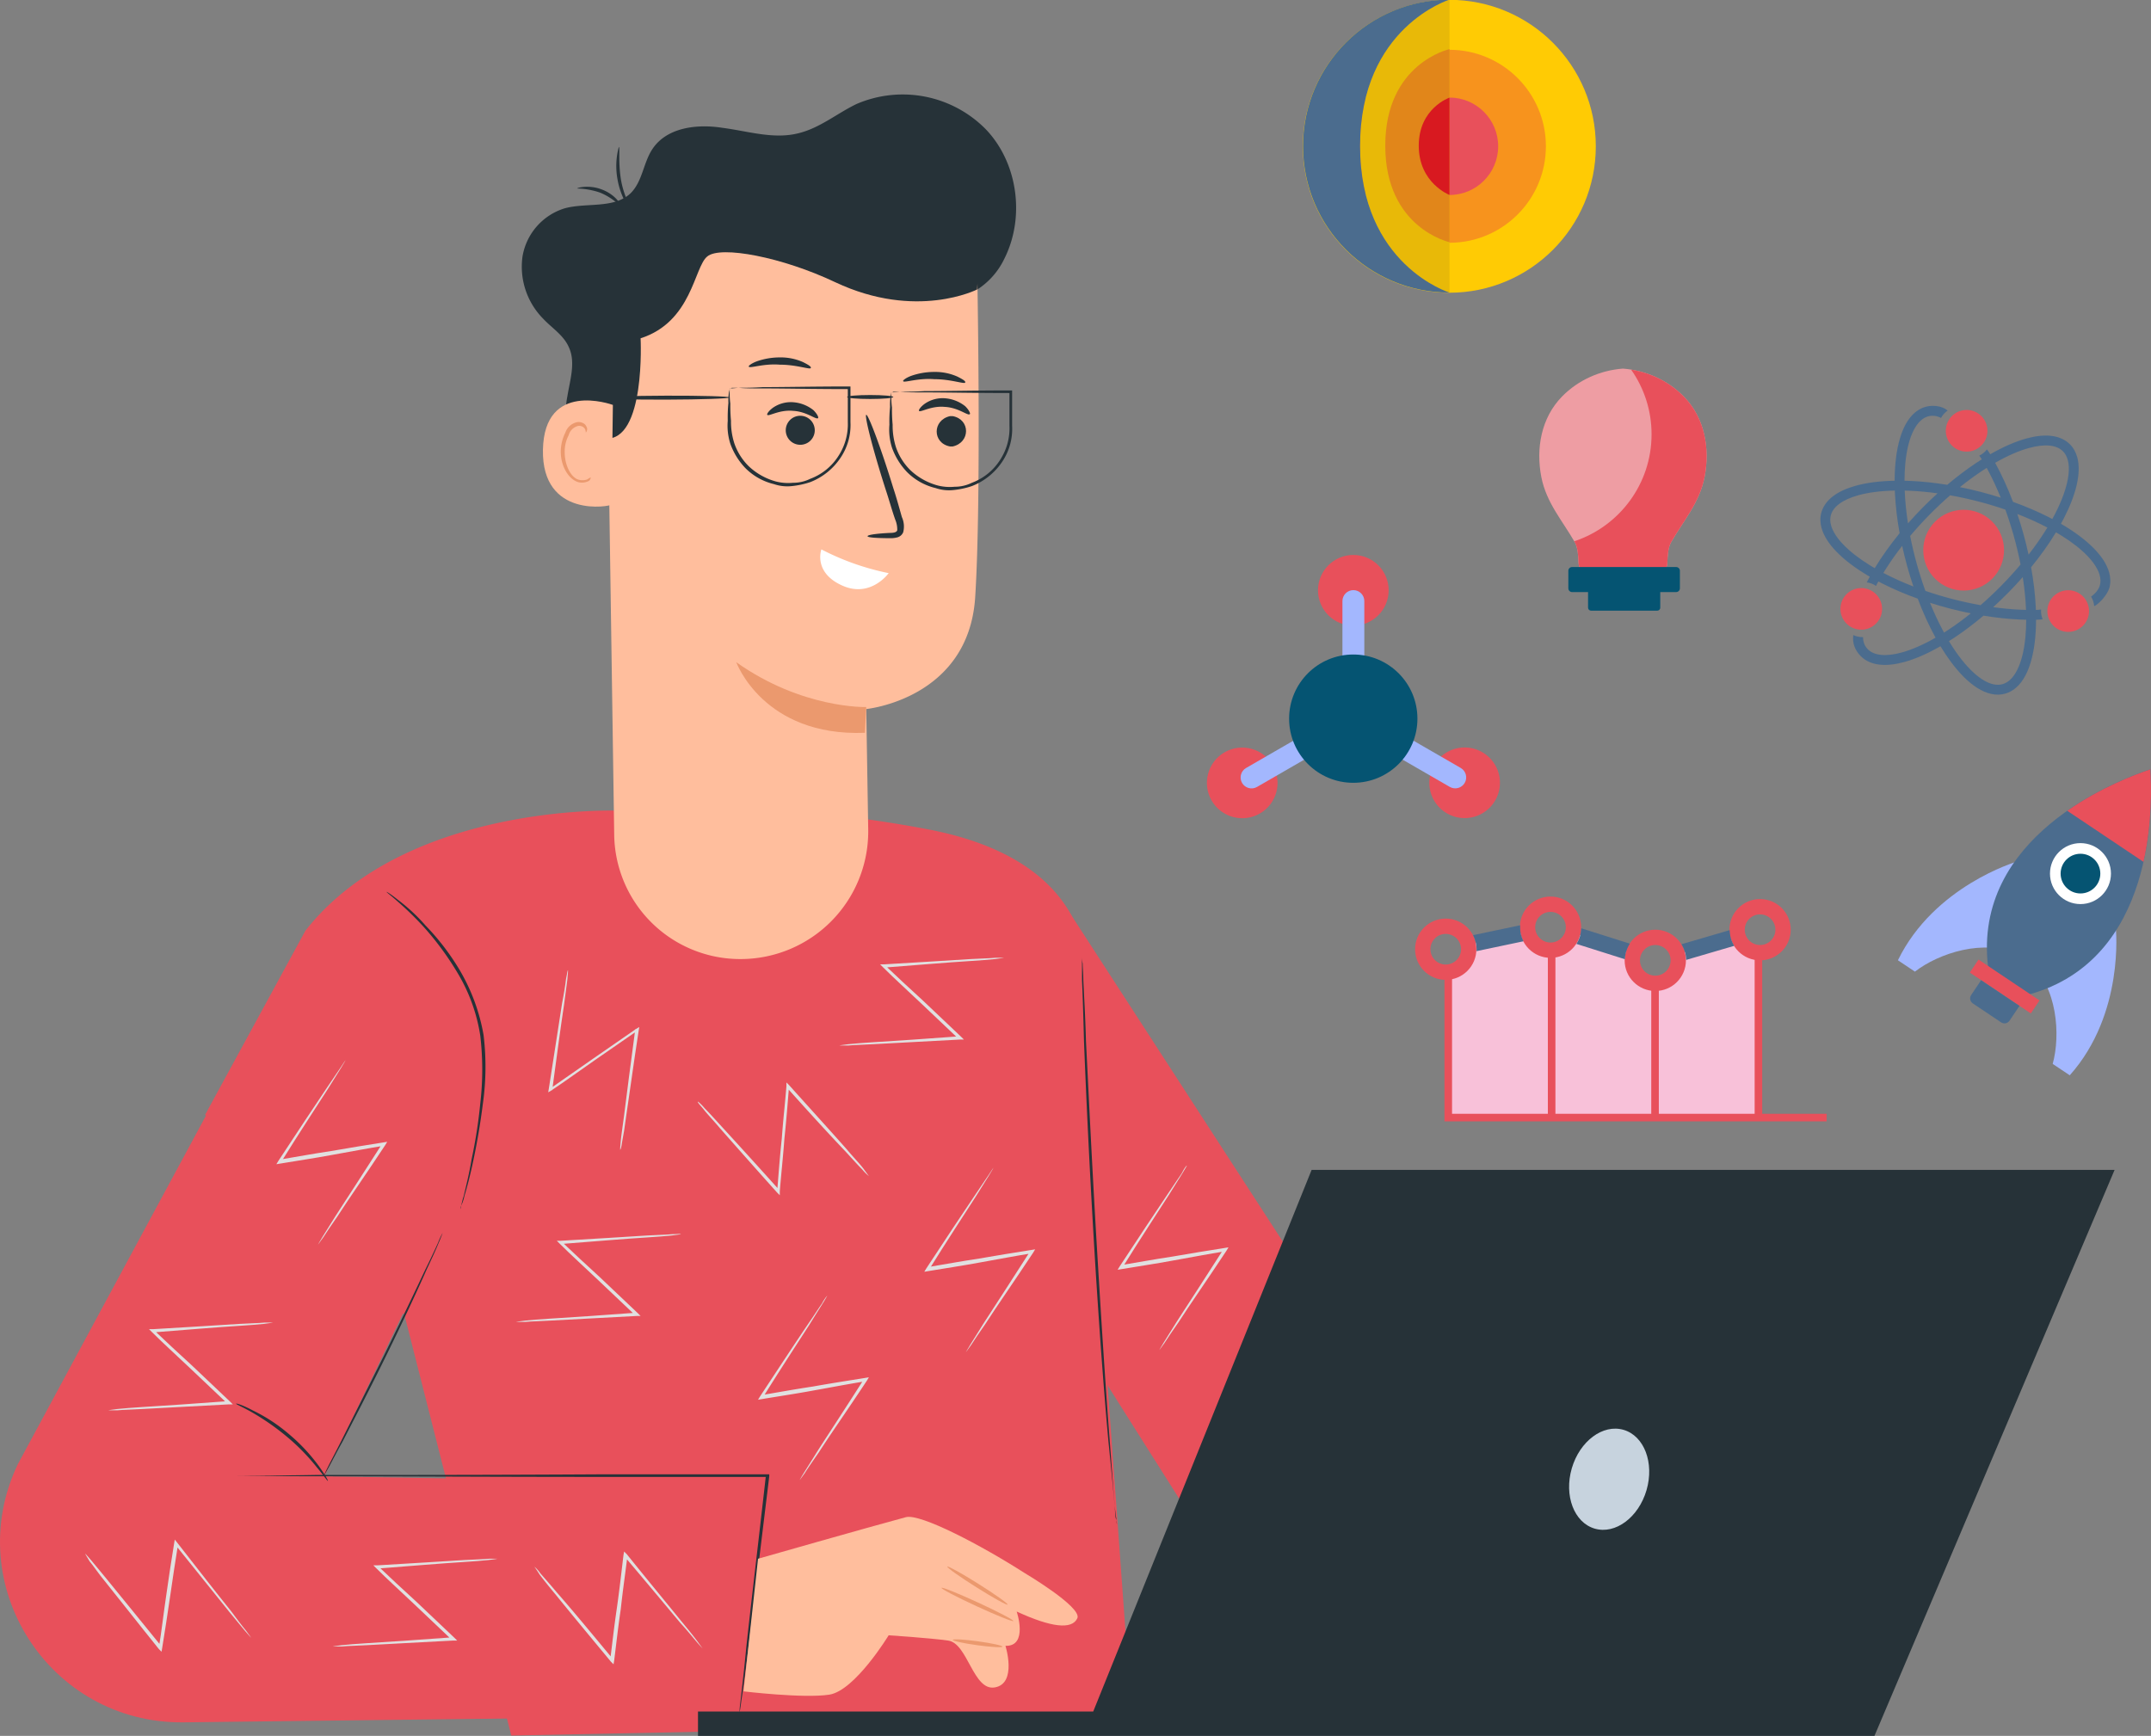 <?xml version="1.0" encoding="UTF-8" standalone="no"?>
<svg
   xmlns:dc="http://purl.org/dc/elements/1.1/"
   xmlns:cc="http://creativecommons.org/ns#"
   xmlns:rdf="http://www.w3.org/1999/02/22-rdf-syntax-ns#"
   xmlns:svg="http://www.w3.org/2000/svg"
   xmlns="http://www.w3.org/2000/svg"
   xmlns:sodipodi="http://sodipodi.sourceforge.net/DTD/sodipodi-0.dtd"
   xmlns:inkscape="http://www.inkscape.org/namespaces/inkscape"
   width="450.817"
   height="363.881"
   viewBox="0 0 450.817 363.881"
   version="1.1"
   id="svg175"
   sodipodi:docname="illustration.svg"
   inkscape:version="0.92.3 (2405546, 2018-03-11)">
  <rect x="0" y="0" width="450.817" height="363.881" fill="#808080" stroke="none"/>
  <defs
     id="defs179" />
  <sodipodi:namedview
     pagecolor="#ffffff"
     bordercolor="#666666"
     borderopacity="1"
     objecttolerance="10"
     gridtolerance="10"
     guidetolerance="10"
     inkscape:pageopacity="0"
     inkscape:pageshadow="2"
     inkscape:window-width="1920"
     inkscape:window-height="1017"
     id="namedview177"
     showgrid="false"
     inkscape:zoom="0.80152711"
     inkscape:cx="383.34357"
     inkscape:cy="237.33812"
     inkscape:window-x="0"
     inkscape:window-y="30"
     inkscape:window-maximized="1"
     inkscape:current-layer="svg175" />
  <g
     id="g2147"
     transform="translate(-81.177,4.329)">
    <g
       id="g2160">
      <path
         inkscape:connector-curvature="0"
         id="path16"
         style="fill:#e8505b;fill-opacity:1;fill-rule:nonzero;stroke:none;stroke-width:0.018"
         d="m 518.348,121.458 c -0.571,-0.92 -1.482,-1.631 -2.614,-1.924 -2.335,-0.605 -4.718,0.798 -5.322,3.132 -0.064,0.246 -0.104,0.492 -0.124,0.736 -0.06,0.714 0.059,1.414 0.325,2.048 0.51,1.213 1.559,2.182 2.931,2.538 2.335,0.605 4.718,-0.798 5.322,-3.132 0.122,-0.473 0.161,-0.948 0.128,-1.41 -0.051,-0.713 -0.278,-1.395 -0.647,-1.989 z m -44.594,-1.746 c -0.588,-0.408 -1.254,-0.655 -1.935,-0.742 -1.305,-0.164 -2.67,0.259 -3.663,1.27 -1.691,1.72 -1.668,4.485 0.051,6.176 0.348,0.343 0.74,0.614 1.157,0.816 0.643,0.312 1.347,0.457 2.046,0.434 1.082,-0.035 2.154,-0.468 2.973,-1.301 1.691,-1.719 1.668,-4.484 -0.052,-6.176 -0.181,-0.178 -0.375,-0.337 -0.577,-0.477 z m 18.432,-37.949 c -0.471,0.13 -0.901,0.334 -1.285,0.594 -0.592,0.401 -1.069,0.938 -1.399,1.555 -0.511,0.955 -0.671,2.099 -0.359,3.226 0.644,2.324 3.05,3.687 5.374,3.043 0.245,-0.068 0.479,-0.156 0.701,-0.261 0.648,-0.305 1.195,-0.758 1.61,-1.305 0.795,-1.048 1.11,-2.441 0.732,-3.807 -0.644,-2.324 -3.05,-3.687 -5.374,-3.043"
         sodipodi:nodetypes="ccccccccccccccccccccccssccsc" />
      <path
         inkscape:connector-curvature="0"
         id="path14"
         style="fill:#4b6c8e;fill-opacity:1;fill-rule:nonzero;stroke:none;stroke-width:0.018"
         d="m 513.118,105.465 c 0.223,-0.404 0.437,-0.805 0.642,-1.203 1.27,-2.477 2.178,-4.825 2.668,-6.97 0.487,-2.144 0.57,-4.093 0.107,-5.777 -0.29,-1.053 -0.81,-2 -1.572,-2.748 -1.044,-1.029 -2.441,-1.585 -3.987,-1.741 -1.552,-0.159 -3.277,0.056 -5.141,0.571 -2.324,0.645 -4.87,1.764 -7.537,3.295 -0.482,-0.798 -0.194,-0.296 -0.691,-1.015 -0.415,0.548 -0.962,1 -1.61,1.305 0.441,0.642 0.1,0.059 0.531,0.774 -0.379,0.239 -0.76,0.483 -1.143,0.737 -2.004,1.331 -4.052,2.874 -6.097,4.604 -2.643,-0.432 -5.193,-0.702 -7.597,-0.812 -0.459,-0.021 -0.911,-0.035 -1.358,-0.044 0.004,-1.301 0.062,-2.538 0.175,-3.695 0.274,-2.823 0.876,-5.175 1.726,-6.849 0.423,-0.838 0.905,-1.504 1.42,-1.992 0.517,-0.489 1.06,-0.803 1.657,-0.969 1.421,-0.36 2.453,0.236 2.68,0.345 0.33,-0.617 0.807,-1.153 1.399,-1.555 -0.797,-0.622 -1.367,-0.703 -1.712,-0.829 -0.976,-0.218 -1.97,-0.217 -2.919,0.047 -0.949,0.262 -1.802,0.772 -2.527,1.461 -1.271,1.211 -2.181,2.942 -2.823,5.051 -0.755,2.496 -1.134,5.545 -1.143,8.983 -3.074,0.059 -5.833,0.409 -8.157,1.052 -1.863,0.517 -3.453,1.221 -4.702,2.155 -1.245,0.93 -2.158,2.125 -2.524,3.544 -0.269,1.033 -0.228,2.113 0.065,3.165 0.47,1.682 1.543,3.311 3.064,4.899 1.769,1.841 4.161,3.633 7.042,5.307 -0.223,0.404 -0.437,0.805 -0.642,1.203 -0.209,0.407 0.21,-0.411 0.021,-0.011 0.682,0.086 1.347,0.333 1.935,0.742 0.336,-0.703 0.089,-0.201 0.493,-0.933 0.277,0.146 0.557,0.291 0.841,0.435 2.254,1.14 4.739,2.206 7.404,3.164 1.128,2.983 2.39,5.733 3.735,8.183 -2.551,1.462 -4.953,2.512 -7.057,3.093 -1.686,0.468 -3.176,0.632 -4.377,0.507 -1.206,-0.128 -2.098,-0.52 -2.75,-1.159 -1.077,-1.042 -0.988,-2.368 -1.01,-2.561 -0.699,0.022 -1.402,-0.122 -2.046,-0.434 -0.22,1.622 0.281,3.139 1.607,4.469 1.044,1.029 2.441,1.584 3.987,1.741 1.552,0.159 3.277,-0.056 5.141,-0.571 2.324,-0.645 4.87,-1.764 7.537,-3.295 0.704,1.166 1.426,2.251 2.161,3.243 1.795,2.42 3.659,4.302 5.562,5.505 0.952,0.599 1.918,1.029 2.897,1.246 0.977,0.218 1.97,0.217 2.919,-0.047 l 0.006,-0.002 c 0.947,-0.262 1.797,-0.772 2.521,-1.46 1.272,-1.211 2.181,-2.942 2.823,-5.05 0.755,-2.497 1.134,-5.545 1.143,-8.983 0.933,-0.018 0.51,-0.029 1.381,-0.101 -0.267,-0.634 -0.385,-1.334 -0.325,-2.048 -0.777,0.061 -0.257,0.066 -1.092,0.083 -0.01,-0.258 -0.021,-0.517 -0.035,-0.779 -0.134,-2.57 -0.456,-5.312 -0.971,-8.16 2.019,-2.468 3.77,-4.937 5.219,-7.327 0.38,0.221 0.752,0.444 1.113,0.668 2.251,1.399 4.108,2.857 5.474,4.281 1.369,1.423 2.232,2.81 2.563,4.019 0.21,0.761 0.224,1.446 0.057,2.095 -0.231,0.884 -0.883,1.703 -1.851,2.433 -0.343,0.258 0.44,-0.23 0,0 0.369,0.594 0.596,1.276 0.647,1.989 0.933,-0.405 2.774,-2.33 3.205,-3.903 0.269,-1.034 0.227,-2.113 -0.065,-3.165 -0.47,-1.682 -1.543,-3.311 -3.064,-4.899 -1.769,-1.841 -4.161,-3.633 -7.042,-5.307 z m -6.741,-15.873 0.01,-0.003 c 1.686,-0.468 3.176,-0.632 4.377,-0.507 1.206,0.128 2.098,0.519 2.751,1.159 0.477,0.471 0.817,1.065 1.029,1.825 0.339,1.208 0.312,2.841 -0.13,4.765 -0.508,2.233 -1.563,4.842 -3.102,7.633 -0.277,-0.146 -0.557,-0.291 -0.842,-0.436 -2.254,-1.14 -4.738,-2.206 -7.403,-3.163 -1.128,-2.983 -2.39,-5.734 -3.736,-8.183 2.546,-1.46 4.945,-2.509 7.047,-3.091 z m -3.094,18.597 c 0.547,1.972 1.003,3.919 1.372,5.818 -1.245,1.482 -2.589,2.963 -4.025,4.423 -1.436,1.46 -2.894,2.827 -4.354,4.096 -1.905,-0.337 -3.859,-0.76 -5.841,-1.273 -1.982,-0.513 -3.896,-1.092 -5.725,-1.722 -0.661,-1.819 -1.271,-3.723 -1.817,-5.696 -0.547,-1.972 -1.003,-3.919 -1.372,-5.818 1.245,-1.482 2.589,-2.963 4.024,-4.423 1.435,-1.46 2.894,-2.827 4.354,-4.097 1.905,0.337 3.859,0.76 5.841,1.273 1.982,0.513 3.896,1.092 5.726,1.722 0.66,1.819 1.271,3.723 1.817,5.696 z m -6.753,-13.774 c 0.345,-0.229 0.688,-0.45 1.029,-0.665 0.106,0.194 0.212,0.389 0.317,0.587 0.923,1.739 1.807,3.636 2.63,5.661 -1.378,-0.44 -2.795,-0.852 -4.248,-1.228 v 0 c -1.453,-0.376 -2.891,-0.704 -4.309,-0.988 1.543,-1.242 3.078,-2.369 4.581,-3.367 z m -14.932,4.135 c 1.802,0.083 3.698,0.259 5.66,0.531 -1.07,0.973 -2.135,1.994 -3.187,3.064 -1.052,1.07 -2.056,2.151 -3.011,3.237 -0.373,-2.406 -0.601,-4.714 -0.687,-6.873 0.404,0.009 0.811,0.022 1.225,0.041 z m -14.093,11.271 c -1.369,-1.423 -2.232,-2.81 -2.563,-4.019 -0.21,-0.761 -0.223,-1.446 -0.056,-2.095 0.231,-0.884 0.794,-1.679 1.762,-2.409 0.965,-0.725 2.327,-1.351 4.014,-1.817 2.103,-0.584 4.703,-0.919 7.643,-0.977 0.01,0.258 0.021,0.518 0.035,0.779 0.135,2.57 0.457,5.312 0.971,8.16 -2.019,2.468 -3.77,4.937 -5.219,7.327 -0.381,-0.221 -0.752,-0.444 -1.113,-0.669 -2.251,-1.399 -4.108,-2.857 -5.474,-4.281 z m 8.397,5.949 c 0.142,-0.234 0.288,-0.468 0.436,-0.704 1.024,-1.626 2.196,-3.294 3.502,-4.973 0.308,1.413 0.66,2.846 1.061,4.293 0.401,1.446 0.836,2.857 1.298,4.226 -2.271,-0.879 -4.384,-1.837 -6.297,-2.843 z m 12.398,11.917 c -0.923,-1.739 -1.807,-3.636 -2.63,-5.661 1.378,0.44 2.795,0.852 4.248,1.228 1.453,0.376 2.891,0.704 4.309,0.988 -1.543,1.242 -3.078,2.369 -4.581,3.366 -0.345,0.229 -0.688,0.45 -1.029,0.665 -0.106,-0.194 -0.212,-0.389 -0.316,-0.587 z m 17.366,1.59 c -0.274,2.823 -0.876,5.175 -1.726,6.849 -0.424,0.838 -0.905,1.504 -1.421,1.992 -0.517,0.489 -1.061,0.803 -1.657,0.969 -0.597,0.164 -1.224,0.174 -1.919,0.021 -1.212,-0.265 -2.62,-1.068 -4.08,-2.393 -1.729,-1.563 -3.518,-3.835 -5.218,-6.649 0.379,-0.238 0.76,-0.483 1.142,-0.737 2.005,-1.331 4.053,-2.874 6.097,-4.604 2.643,0.432 5.193,0.702 7.597,0.812 0.459,0.021 0.911,0.035 1.358,0.044 -0.004,1.301 -0.061,2.538 -0.175,3.695 z m 0.137,-5.762 c -0.404,-0.009 -0.811,-0.022 -1.225,-0.041 -1.802,-0.082 -3.698,-0.259 -5.66,-0.53 1.07,-0.973 2.134,-1.994 3.187,-3.064 l -0.737,-0.725 0.737,0.724 c 1.052,-1.07 2.056,-2.151 3.011,-3.237 0.373,2.406 0.601,4.713 0.687,6.873 z m 4.035,-16.557 c -1.024,1.626 -2.196,3.294 -3.502,4.973 -0.308,-1.413 -0.66,-2.846 -1.061,-4.293 -0.401,-1.446 -0.835,-2.857 -1.298,-4.226 2.271,0.88 4.383,1.837 6.297,2.843 -0.142,0.234 -0.288,0.468 -0.436,0.704"
         sodipodi:nodetypes="ccccccccccccccccccccccccccccccccccccccccccccccccccccscccccccccccccccccccccccccccccccccccccccccccccccccccccccccccccccccccccccccccccccccccccccccccccccccccccccccccccc" />
      <path
         inkscape:connector-curvature="0"
         id="path16-3"
         style="fill:#e8505b;fill-opacity:1;fill-rule:nonzero;stroke:none;stroke-width:0.021"
         d="m 486.692,105.063 c -3.279,3.334 -3.234,8.694 0.1,11.972 3.334,3.278 8.694,3.233 11.972,-0.1 3.279,-3.334 3.234,-8.694 -0.1,-11.972 -3.334,-3.279 -8.694,-3.234 -11.972,0.1 z"
         sodipodi:nodetypes="scccs" />
    </g>
  </g>
  <path
     style="fill:#70c8d6"
     inkscape:connector-curvature="0"
     d="m 390.112,298.917 c -1.355,-18.8 -10.466,-35.159 -24.828,-45.185 a 56.763,56.763 0 0 0 -8.874,-5.047 62.3,62.3 0 0 1 10.128,30.011 c 0.1,1.49 0.169,2.981 0.169,4.471 a 60.047,60.047 0 0 1 -86.272,54.127 60.149,60.149 0 0 0 109.813,-33.94 c 0.033,-1.456 -0.035,-2.946 -0.136,-4.437 z"
     data-name="Path 29344"
     id="Path_29344" />
  <circle
     style="fill:#70c8d6"
     r="4.302"
     cy="279.17"
     cx="315.323"
     data-name="Ellipse 438"
     id="Ellipse_438" />
  <circle
     style="fill:#70c8d6"
     r="7.689"
     cy="294.683"
     cx="327.686"
     data-name="Ellipse 439"
     id="Ellipse_439" />
  <path
     style="fill:#b58fef"
     inkscape:connector-curvature="0"
     d="m 382.084,304.337 v 0.237 a 52.024,52.024 0 0 1 -88.914,36.209 51.182,51.182 0 0 1 -14.734,-30.925 v -0.034 a 51.188,51.188 0 0 1 26.488,-7.418 c 15.818,0.17 30.417,12.871 53.755,9.721 a 73.616,73.616 0 0 0 23.405,-7.79 z"
     data-name="Path 29347"
     id="Path_29347" />
  <path
     style="fill:#8c6acc"
     inkscape:connector-curvature="0"
     d="m 382.084,304.336 v 0.237 a 51.753,51.753 0 0 1 -51.96,51.553 c -14.5,0 -26.115,-4.471 -35.532,-13.955 12.092,2.066 48.369,0.474 64.831,-30.18 6.945,-0.914 13.889,-3.184 22.661,-7.655 z"
     data-name="Path 29348"
     id="Path_29348" />
  <circle
     style="fill:#8c6acc"
     transform="rotate(-36.87)"
     r="7.757"
     cy="466.803"
     cx="83.328"
     data-name="Ellipse 440"
     id="Ellipse_440" />
  <circle
     style="fill:#8c6acc"
     r="4.302"
     cy="314.904"
     cx="294.593"
     data-name="Ellipse 441"
     id="Ellipse_441" />
  <g
     transform="translate(-5.7661168e-4,169.32)"
     data-name="Group 1395"
     id="Group_1395">
    <path
       style="fill:#e8505b"
       inkscape:connector-curvature="0"
       transform="translate(-631.411,-204.162)"
       d="m 716.163,310.42 -41.763,-41.9 21.02,-38.582 c 21.02,-26.828 65.41,-25.168 65.41,-25.168 a 253.906,253.906 0 0 1 65.549,4.01 c 35.264,6.914 32.5,30.285 32.5,30.285 l 4.7,86.568 5.117,70.389 -130.129,2.627 -22.4,-88.228"
       data-name="Path 29013"
       id="Path_29013" />
    <path
       style="fill:#e8505b"
       inkscape:connector-curvature="0"
       transform="translate(-643.313,-191.666)"
       d="m 798.316,382 -116.577,1.383 c -28.073,0.277 -46.741,-28.764 -34.71,-54.071 l 49.922,-92.512 45.359,30.7 -30.977,64.3 94.451,1.66 z"
       data-name="Path 29014"
       id="Path_29014" />
    <path
       style="fill:#e8505b"
       inkscape:connector-curvature="0"
       transform="translate(-581.483,-198.443)"
       d="m 804.8,219.1 93.621,144.511 -54.624,3.6 c 0,0 -32.636,-51.443 -31.806,-50.337 1.245,1.932 -7.191,-97.774 -7.191,-97.774 z"
       data-name="Path 29015"
       id="Path_29015" />
    <path
       style="fill:#e8505b"
       inkscape:connector-curvature="0"
       transform="translate(-620.843,-173.02)"
       d="M 702,285.5"
       data-name="Path 29016"
       id="Path_29016" />
    <g
       transform="translate(81.018,17.615)"
       data-name="Group 1378"
       id="Group_1378">
      <path
         style="fill:#263238"
         inkscape:connector-curvature="0"
         transform="translate(-701.9,-216.9)"
         d="m 717.388,283.417 a 2.422,2.422 0 0 1 0.138,-0.691 c 0.138,-0.553 0.277,-1.245 0.553,-2.074 0.415,-1.8 1.106,-4.425 1.659,-7.744 a 103.681,103.681 0 0 0 1.8,-11.616 61.287,61.287 0 0 0 0,-14.244 36.179,36.179 0 0 0 -4.84,-13.276 61.492,61.492 0 0 0 -6.914,-9.4 65.928,65.928 0 0 0 -5.67,-5.532 c -1.383,-1.245 -2.213,-1.8 -2.213,-1.936 a 7.177,7.177 0 0 1 0.691,0.415 q 0.622,0.415 1.659,1.245 a 37.959,37.959 0 0 1 5.808,5.393 50.428,50.428 0 0 1 7.191,9.4 40.5,40.5 0 0 1 4.978,13.552 55.28,55.28 0 0 1 -0.138,14.382 c -0.553,4.425 -1.245,8.3 -1.936,11.616 -0.691,3.316 -1.383,5.946 -1.936,7.744 a 8.845,8.845 0 0 1 -0.691,2.074 1.678,1.678 0 0 1 -0.139,0.692 z"
         data-name="Path 29017"
         id="Path_29017" />
    </g>
    <g
       transform="translate(67.743,89.11)"
       data-name="Group 1379"
       id="Group_1379">
      <path
         style="fill:#263238"
         inkscape:connector-curvature="0"
         transform="translate(-692.3,-268.6)"
         d="m 717.33,268.6 c 0,0 -0.277,0.83 -0.83,2.074 -0.553,1.383 -1.383,3.181 -2.489,5.532 -2.074,4.7 -5.117,11.2 -8.574,18.254 -3.457,7.054 -6.776,13.414 -9.127,17.977 -1.245,2.213 -2.213,4.149 -2.9,5.393 -0.687,1.244 -1.106,1.936 -1.106,1.936 0,0 0.277,-0.691 0.968,-2.074 0.691,-1.383 1.659,-3.181 2.766,-5.393 l 8.989,-17.978 c 3.457,-7.053 6.5,-13.414 8.712,-18.116 1.106,-2.213 1.936,-4.01 2.628,-5.532 a 15.949,15.949 0 0 1 0.963,-2.073 z"
         data-name="Path 29018"
         id="Path_29018" />
    </g>
    <g
       transform="translate(41.191,139.723)"
       data-name="Group 1380"
       id="Group_1380">
      <path
         style="fill:#263238"
         inkscape:connector-curvature="0"
         transform="translate(-673.1,-305.2)"
         d="m 786.911,355.813 v -0.968 c 0,-0.691 0.138,-1.521 0.277,-2.766 0.276,-2.489 0.691,-5.946 1.106,-10.372 0.968,-8.989 2.489,-21.573 4.149,-36.37 l 0.277,0.415 h -34.434 c -23.509,0 -44.805,-0.138 -60.294,-0.138 -7.606,0 -13.967,-0.138 -18.254,-0.138 v 0 c 4.425,0 10.648,0 18.254,-0.138 15.488,0 36.785,0 60.294,-0.138 h 34.849 v 0.415 c -1.8,14.8 -3.319,27.381 -4.425,36.37 -0.553,4.425 -0.968,7.882 -1.383,10.372 -0.138,1.106 -0.277,2.074 -0.415,2.766 a 5.994,5.994 0 0 1 -0.138,0.691 c 0.137,-0.139 0.137,-0.001 0.137,-0.001 z"
         data-name="Path 29019"
         id="Path_29019" />
    </g>
    <g
       transform="translate(49.489,124.901)"
       data-name="Group 1381"
       id="Group_1381">
      <path
         style="fill:#263238"
         inkscape:connector-curvature="0"
         transform="translate(-679.1,-294.481)"
         d="m 698.322,310.687 c -0.138,0 -0.83,-1.106 -2.351,-2.9 a 43.719,43.719 0 0 0 -6.223,-6.361 51.676,51.676 0 0 0 -7.329,-5.117 c -1.936,-1.106 -3.319,-1.659 -3.319,-1.8 0,-0.141 1.383,0.277 3.457,1.383 a 35.1,35.1 0 0 1 7.606,4.978 37.787,37.787 0 0 1 6.223,6.638 c 1.383,1.934 2.074,3.179 1.936,3.179 z"
         data-name="Path 29020"
         id="Path_29020" />
    </g>
    <g
       transform="translate(226.774,31.444)"
       data-name="Group 1382"
       id="Group_1382">
      <path
         style="fill:#263238"
         inkscape:connector-curvature="0"
         transform="translate(-807.3,-226.9)"
         d="m 814.629,345.69 a 4.341,4.341 0 0 1 -0.138,-1.245 c -0.138,-0.83 -0.276,-1.936 -0.415,-3.457 -0.277,-3.042 -0.691,-7.329 -1.245,-12.723 -0.968,-10.648 -2.074,-25.583 -3.042,-41.9 -0.968,-16.317 -1.66,-31.253 -2.075,-42.04 -0.138,-5.393 -0.276,-9.68 -0.415,-12.723 v -4.7 a 8.535,8.535 0 0 0 0.138,1.245 c 0,0.83 0.138,2.074 0.138,3.457 0.138,3.042 0.415,7.468 0.553,12.723 0.553,10.787 1.245,25.583 2.213,41.9 0.968,16.317 1.936,31.253 2.766,41.9 0.415,5.255 0.692,9.68 0.968,12.723 0.138,1.383 0.138,2.628 0.276,3.457 a 5.855,5.855 0 0 1 0.278,1.383 z"
         data-name="Path 29021"
         id="Path_29021" />
    </g>
    <g
       transform="translate(114.899,34.071)"
       data-name="Group 1383"
       id="Group_1383">
      <path
         style="fill:#e0e0e0"
         inkscape:connector-curvature="0"
         transform="translate(-726.4,-228.8)"
         d="m 741.473,266.414 c 0,0 0,-0.691 0.138,-1.936 0.138,-1.383 0.415,-3.042 0.691,-5.255 0.553,-4.564 1.383,-10.786 2.351,-18.116 l 0.553,0.277 c -2.766,1.936 -5.808,4.01 -8.989,6.223 -3.181,2.213 -6.223,4.425 -9.127,6.361 l -0.691,0.415 0.138,-0.83 c 1.106,-7.191 2.074,-13.414 2.766,-17.839 0.415,-2.074 0.691,-3.872 0.83,-5.117 0.277,-1.245 0.277,-1.8 0.415,-1.8 0,0 0,0.691 -0.138,1.936 -0.138,1.245 -0.415,3.042 -0.691,5.255 -0.691,4.564 -1.521,10.786 -2.489,17.978 l -0.553,-0.277 c 2.766,-1.936 5.946,-4.149 9.127,-6.361 3.181,-2.212 6.223,-4.287 8.989,-6.223 l 0.691,-0.415 -0.138,0.83 c -1.106,7.191 -1.936,13.414 -2.627,17.978 -0.277,2.213 -0.553,3.872 -0.83,5.255 -0.139,0.97 -0.277,1.661 -0.416,1.661 z"
         data-name="Path 29022"
         id="Path_29022" />
    </g>
    <g
       transform="translate(146.264,57.58)"
       data-name="Group 1384"
       id="Group_1384">
      <path
         style="fill:#e0e0e0"
         inkscape:connector-curvature="0"
         transform="translate(-749.081,-245.8)"
         d="m 784.924,265.437 a 9.962,9.962 0 0 1 -1.383,-1.383 c -0.968,-0.968 -2.074,-2.213 -3.6,-3.872 -3.181,-3.319 -7.468,-8.021 -12.308,-13.414 l 0.553,-0.138 c -0.277,3.457 -0.553,7.053 -0.968,10.925 -0.277,3.872 -0.691,7.606 -0.968,11.063 v 0.83 l -0.553,-0.553 c -4.84,-5.393 -8.989,-10.1 -12.031,-13.552 -1.383,-1.659 -2.628,-2.9 -3.457,-4.01 -0.83,-0.968 -1.245,-1.383 -1.106,-1.521 a 9.975,9.975 0 0 1 1.383,1.383 c 0.968,0.968 2.074,2.213 3.6,3.872 3.042,3.319 7.329,8.021 12.169,13.414 l -0.553,0.138 c 0.276,-3.457 0.553,-7.191 0.968,-11.063 0.276,-3.872 0.691,-7.468 0.968,-10.925 v -0.83 l 0.553,0.553 c 4.84,5.393 9.127,10.1 12.169,13.552 1.383,1.66 2.628,2.9 3.457,4.01 0.692,0.968 1.107,1.521 1.107,1.521 z"
         data-name="Path 29023"
         id="Path_29023" />
    </g>
    <g
       transform="translate(193.723,75.419)"
       data-name="Group 1385"
       id="Group_1385">
      <path
         style="fill:#e0e0e0"
         inkscape:connector-curvature="0"
         transform="translate(-783.4,-258.7)"
         d="m 797.92,258.7 c 0,0 -0.276,0.553 -0.968,1.66 -0.692,1.107 -1.659,2.627 -2.766,4.425 -2.489,3.872 -5.946,9.127 -9.818,15.35 l -0.277,-0.553 c 3.319,-0.553 7.053,-1.245 10.786,-1.8 3.872,-0.691 7.468,-1.245 10.925,-1.8 l 0.83,-0.138 -0.415,0.691 c -4.01,6.085 -7.606,11.2 -10.1,15.073 -1.245,1.8 -2.213,3.181 -2.9,4.287 -0.692,0.968 -1.106,1.521 -1.106,1.521 0,0 0.276,-0.553 0.968,-1.659 0.692,-1.106 1.66,-2.628 2.766,-4.425 2.489,-3.872 5.946,-9.127 9.818,-15.212 l 0.276,0.553 c -3.457,0.553 -7.052,1.245 -10.925,1.936 -3.734,0.691 -7.468,1.245 -10.786,1.8 l -0.83,0.138 0.415,-0.691 c 4.01,-6.085 7.468,-11.34 10.1,-15.212 1.245,-1.8 2.213,-3.319 2.9,-4.287 0.692,-1.104 1.107,-1.657 1.107,-1.657 z"
         data-name="Path 29024"
         id="Path_29024" />
    </g>
    <g
       transform="translate(158.875,102.247)"
       data-name="Group 1386"
       id="Group_1386">
      <path
         style="fill:#e0e0e0"
         inkscape:connector-curvature="0"
         transform="translate(-758.2,-278.1)"
         d="m 772.72,278.1 c 0,0 -0.276,0.553 -0.968,1.659 -0.692,1.106 -1.66,2.628 -2.766,4.425 -2.489,3.872 -5.946,9.127 -9.818,15.35 l -0.277,-0.553 c 3.319,-0.553 7.053,-1.245 10.786,-1.8 3.872,-0.691 7.468,-1.245 10.925,-1.8 l 0.83,-0.138 -0.415,0.691 c -4.01,6.085 -7.606,11.2 -10.1,15.073 -1.245,1.8 -2.213,3.181 -2.9,4.287 -0.691,0.968 -1.106,1.521 -1.106,1.521 0,0 0.277,-0.553 0.968,-1.659 0.691,-1.106 1.659,-2.628 2.766,-4.425 2.489,-3.872 5.946,-9.127 9.818,-15.212 l 0.277,0.553 c -3.457,0.553 -7.053,1.245 -10.925,1.936 -3.734,0.691 -7.468,1.245 -10.786,1.8 l -0.83,0.138 0.415,-0.691 c 4.01,-6.085 7.468,-11.34 10.095,-15.212 1.245,-1.8 2.213,-3.319 2.9,-4.287 a 8.292,8.292 0 0 1 1.111,-1.656 z"
         data-name="Path 29025"
         id="Path_29025" />
    </g>
    <g
       transform="translate(234.242,75.004)"
       data-name="Group 1387"
       id="Group_1387">
      <path
         style="fill:#e0e0e0"
         inkscape:connector-curvature="0"
         transform="translate(-812.7,-258.4)"
         d="m 827.22,258.4 c 0,0 -0.277,0.553 -0.968,1.659 -0.691,1.106 -1.66,2.628 -2.766,4.425 -2.489,3.872 -5.946,9.127 -9.818,15.35 l -0.276,-0.553 c 3.319,-0.553 7.053,-1.245 10.786,-1.8 3.872,-0.691 7.468,-1.245 10.925,-1.8 l 0.83,-0.138 -0.415,0.691 c -4.01,6.085 -7.606,11.2 -10.1,15.073 -1.245,1.8 -2.213,3.181 -2.9,4.287 -0.691,0.968 -1.106,1.521 -1.106,1.521 0,0 0.277,-0.553 0.968,-1.66 0.691,-1.107 1.659,-2.627 2.766,-4.425 2.489,-3.872 5.946,-9.127 9.818,-15.212 l 0.276,0.553 c -3.457,0.553 -7.053,1.245 -10.925,1.936 -3.734,0.691 -7.468,1.245 -10.786,1.8 l -0.83,0.138 0.415,-0.691 c 4.01,-6.085 7.468,-11.34 10.1,-15.212 1.245,-1.8 2.213,-3.319 2.9,-4.287 0.553,-1.102 0.968,-1.655 1.106,-1.655 z"
         data-name="Path 29026"
         id="Path_29026" />
    </g>
    <g
       transform="translate(57.924,52.878)"
       data-name="Group 1388"
       id="Group_1388">
      <path
         style="fill:#e0e0e0"
         inkscape:connector-curvature="0"
         transform="translate(-685.2,-242.4)"
         d="m 699.72,242.4 c 0,0 -0.277,0.553 -0.968,1.659 -0.691,1.106 -1.659,2.627 -2.766,4.425 -2.489,3.872 -5.946,9.127 -9.818,15.35 l -0.277,-0.553 c 3.319,-0.553 7.053,-1.245 10.786,-1.8 3.872,-0.691 7.468,-1.245 10.925,-1.8 l 0.83,-0.138 -0.415,0.691 c -4.01,6.085 -7.606,11.2 -10.1,15.073 -1.245,1.8 -2.213,3.181 -2.9,4.287 -0.691,0.968 -1.106,1.521 -1.106,1.521 0,0 0.277,-0.553 0.968,-1.659 0.691,-1.106 1.659,-2.627 2.766,-4.425 2.489,-3.872 5.946,-9.127 9.818,-15.212 l 0.277,0.553 c -3.457,0.553 -7.053,1.245 -10.925,1.936 -3.734,0.691 -7.468,1.245 -10.786,1.8 l -0.83,0.138 0.415,-0.691 c 4.01,-6.085 7.468,-11.34 10.095,-15.212 1.245,-1.8 2.213,-3.319 2.9,-4.287 0.696,-1.103 1.111,-1.656 1.111,-1.656 z"
         data-name="Path 29027"
         id="Path_29027" />
    </g>
    <g
       transform="translate(17.821,153.414)"
       data-name="Group 1389"
       id="Group_1389">
      <path
         style="fill:#e0e0e0"
         inkscape:connector-curvature="0"
         transform="translate(-656.2,-315.1)"
         d="m 656.2,318 c 0,0 0.415,0.415 1.245,1.383 0.83,0.968 1.936,2.351 3.319,4.01 2.9,3.6 6.914,8.436 11.478,14.105 l -0.553,0.138 c 0.553,-3.319 0.968,-7.053 1.521,-10.786 0.553,-3.872 1.106,-7.606 1.659,-10.925 l 0.138,-0.83 0.553,0.691 c 4.425,5.67 8.3,10.648 11.2,14.244 1.245,1.66 2.351,3.181 3.181,4.149 0.691,0.968 1.106,1.521 1.106,1.521 0,0 -0.415,-0.415 -1.245,-1.383 -0.83,-0.968 -1.936,-2.351 -3.319,-4.01 -2.9,-3.6 -6.776,-8.436 -11.34,-14.105 l 0.553,-0.138 c -0.553,3.457 -1.106,7.053 -1.659,10.925 -0.553,3.734 -1.106,7.468 -1.66,10.786 l -0.138,0.83 -0.553,-0.553 c -4.564,-5.67 -8.436,-10.648 -11.34,-14.244 -1.383,-1.659 -2.351,-3.181 -3.181,-4.149 C 656.477,318.557 656.2,318 656.2,318 Z"
         data-name="Path 29028"
         id="Path_29028" />
    </g>
    <g
       transform="translate(108.123,89.325)"
       data-name="Group 1390"
       id="Group_1390">
      <path
         style="fill:#e0e0e0"
         inkscape:connector-curvature="0"
         transform="translate(-721.5,-268.756)"
         d="m 756.072,268.817 c 0,0 -0.691,0.138 -1.936,0.277 -1.383,0.138 -3.042,0.277 -5.255,0.415 -4.563,0.277 -10.925,0.83 -18.116,1.383 l 0.277,-0.553 c 2.489,2.351 5.117,4.84 8.021,7.468 2.766,2.627 5.531,5.255 8.021,7.606 l 0.553,0.553 h -0.83 c -7.191,0.415 -13.552,0.691 -18.116,0.968 -2.213,0.138 -3.872,0.138 -5.255,0.277 H 721.5 c 0,0 0.692,-0.138 1.936,-0.277 1.383,-0.138 3.042,-0.277 5.255,-0.415 4.564,-0.277 10.787,-0.691 18.116,-1.245 l -0.277,0.553 c -2.489,-2.351 -5.255,-4.978 -8.021,-7.606 -2.766,-2.628 -5.532,-5.117 -7.883,-7.468 l -0.553,-0.553 h 0.83 c 7.329,-0.415 13.552,-0.83 18.116,-1.106 2.213,-0.138 3.872,-0.138 5.255,-0.277 1.106,0 1.798,-0.138 1.798,0 z"
         data-name="Path 29029"
         id="Path_29029" />
    </g>
    <g
       transform="translate(111.995,155.903)"
       data-name="Group 1391"
       id="Group_1391">
      <path
         style="fill:#e0e0e0"
         inkscape:connector-curvature="0"
         transform="translate(-724.3,-316.9)"
         d="m 724.3,320.081 a 6.715,6.715 0 0 1 1.245,1.383 c 0.83,0.968 2.074,2.351 3.457,4.01 3.042,3.457 7.053,8.3 11.754,13.967 l -0.553,0.138 c 0.415,-3.319 0.83,-7.053 1.383,-10.786 0.553,-3.872 0.968,-7.606 1.383,-11.063 l 0.138,-0.83 0.553,0.553 c 4.564,5.67 8.574,10.51 11.478,14.105 q 2.074,2.489 3.319,4.149 c 0.691,0.968 1.106,1.521 1.106,1.521 0,0 -0.415,-0.415 -1.245,-1.383 -0.83,-0.968 -1.936,-2.351 -3.457,-4.01 -2.9,-3.457 -6.914,-8.3 -11.616,-13.829 l 0.553,-0.138 c -0.415,3.457 -0.968,7.191 -1.383,11.063 -0.553,3.734 -0.968,7.468 -1.383,10.786 l -0.138,0.83 -0.553,-0.553 c -4.7,-5.67 -8.712,-10.51 -11.616,-14.105 q -2.074,-2.489 -3.319,-4.149 c -0.691,-1.106 -1.106,-1.659 -1.106,-1.659 z"
         data-name="Path 29030"
         id="Path_29030" />
    </g>
    <g
       transform="translate(22.661,107.917)"
       data-name="Group 1392"
       id="Group_1392">
      <path
         style="fill:#e0e0e0"
         inkscape:connector-curvature="0"
         transform="translate(-659.7,-282.2)"
         d="m 694.272,282.2 c 0,0 -0.691,0.138 -1.936,0.277 -1.383,0.138 -3.042,0.277 -5.255,0.415 -4.564,0.277 -10.925,0.83 -18.116,1.383 l 0.277,-0.553 c 2.489,2.351 5.117,4.84 8.021,7.468 2.766,2.628 5.532,5.255 8.021,7.606 l 0.553,0.553 h -0.83 c -7.191,0.415 -13.552,0.691 -18.116,0.968 -2.213,0.138 -3.872,0.138 -5.255,0.277 H 659.7 c 0,0 0.691,-0.138 1.936,-0.277 1.383,-0.138 3.042,-0.277 5.255,-0.415 4.563,-0.277 10.786,-0.691 18.116,-1.245 l -0.277,0.553 c -2.489,-2.351 -5.255,-4.978 -8.021,-7.606 -2.766,-2.628 -5.531,-5.117 -7.882,-7.468 l -0.553,-0.553 h 0.83 c 7.329,-0.415 13.552,-0.83 18.116,-1.106 2.213,-0.138 3.872,-0.138 5.255,-0.277 z"
         data-name="Path 29031"
         id="Path_29031" />
    </g>
    <g
       transform="translate(69.679,157.424)"
       data-name="Group 1393"
       id="Group_1393">
      <path
         style="fill:#e0e0e0"
         inkscape:connector-curvature="0"
         transform="translate(-693.7,-318)"
         d="m 728.272,318 c 0,0 -0.691,0.138 -1.936,0.277 -1.383,0.138 -3.042,0.277 -5.255,0.415 -4.563,0.277 -10.925,0.83 -18.116,1.383 l 0.276,-0.553 c 2.489,2.351 5.117,4.84 8.021,7.468 2.766,2.628 5.532,5.255 8.021,7.606 l 0.553,0.553 h -0.83 c -7.191,0.415 -13.552,0.691 -18.116,0.968 -2.212,0.138 -3.872,0.138 -5.255,0.277 H 693.7 c 0,0 0.691,-0.138 1.936,-0.277 1.383,-0.138 3.042,-0.277 5.255,-0.415 4.564,-0.277 10.787,-0.691 18.116,-1.245 l -0.277,0.553 c -2.489,-2.351 -5.255,-4.978 -8.021,-7.606 -2.766,-2.628 -5.531,-5.117 -7.883,-7.468 l -0.553,-0.553 h 0.83 c 7.329,-0.415 13.552,-0.83 18.116,-1.106 2.213,-0.138 3.872,-0.138 5.255,-0.277 z"
         data-name="Path 29032"
         id="Path_29032" />
    </g>
    <g
       transform="translate(175.884,31.444)"
       data-name="Group 1394"
       id="Group_1394">
      <path
         style="fill:#e0e0e0"
         inkscape:connector-curvature="0"
         transform="translate(-770.5,-226.9)"
         d="m 805.072,226.9 c 0,0 -0.691,0.138 -1.936,0.277 -1.383,0.138 -3.042,0.277 -5.255,0.415 -4.563,0.277 -10.925,0.83 -18.116,1.383 l 0.277,-0.553 c 2.489,2.351 5.117,4.84 8.021,7.468 2.766,2.627 5.532,5.255 8.021,7.606 l 0.553,0.553 h -0.83 c -7.191,0.415 -13.552,0.691 -18.116,0.968 -2.213,0.138 -3.872,0.138 -5.255,0.277 H 770.5 c 0,0 0.691,-0.138 1.936,-0.277 1.383,-0.138 3.042,-0.277 5.255,-0.415 4.563,-0.277 10.786,-0.691 18.116,-1.245 l -0.277,0.553 c -2.489,-2.351 -5.255,-4.978 -8.021,-7.606 -2.766,-2.628 -5.532,-5.117 -7.883,-7.468 l -0.553,-0.553 h 0.83 c 7.329,-0.415 13.552,-0.83 18.116,-1.106 2.213,-0.138 3.872,-0.138 5.255,-0.277 z"
         data-name="Path 29033"
         id="Path_29033" />
    </g>
  </g>
  <g
     transform="translate(155.831,317.963)"
     data-name="Group 1399"
     id="Group_1399">
    <path
       style="fill:#ffbe9d"
       inkscape:connector-curvature="0"
       transform="translate(-756,-311.65)"
       d="m 759.042,320.431 c 0,0 23.232,-6.638 30.977,-8.712 3.042,-0.83 15.9,5.946 24.754,11.616 0,0 12.169,7.191 11.2,9.542 -1.106,2.489 -5.532,1.936 -12.723,-1.383 0,0 2.489,7.329 -2.351,7.191 0,0 2.489,7.882 -2.213,8.712 -4.563,0.83 -5.67,-9.265 -9.818,-9.819 -4.01,-0.553 -12.446,-1.106 -12.446,-1.106 0,0 -7.053,11.616 -12.446,12.446 -5.393,0.83 -17.976,-0.691 -17.976,-0.691 z"
       data-name="Path 29034"
       id="Path_29034" />
    <g
       transform="translate(42.488,10.078)"
       data-name="Group 1396"
       id="Group_1396">
      <ellipse
         style="fill:#eb996e"
         transform="matrix(0.533,-0.846,0.846,0.533,0,0.702)"
         ry="7.468"
         rx="0.415"
         cy="7.468"
         cx="0.415"
         data-name="Ellipse 370"
         id="Ellipse_370" />
    </g>
    <g
       transform="translate(41.317,14.504)"
       data-name="Group 1397"
       id="Group_1397">
      <ellipse
         style="fill:#eb996e"
         transform="matrix(0.419,-0.908,0.908,0.419,0,0.753)"
         ry="8.297"
         rx="0.415"
         cy="8.297"
         cx="0.415"
         data-name="Ellipse 371"
         id="Ellipse_371" />
    </g>
    <g
       transform="translate(43.806,25.373)"
       data-name="Group 1398"
       id="Group_1398">
      <ellipse
         style="fill:#eb996e"
         transform="rotate(-82.195,0.471,0.411)"
         ry="5.255"
         rx="0.415"
         cy="5.255"
         cx="0.415"
         data-name="Ellipse 372"
         id="Ellipse_372" />
    </g>
  </g>
  <g
     transform="translate(109.35,19.8)"
     data-name="Group 1430"
     id="Group_1430">
    <g
       data-name="Group 1424"
       id="Group_1424">
      <path
         style="fill:#263238"
         inkscape:connector-curvature="0"
         transform="translate(-722.388,-96.04)"
         d="m 741.627,163.054 a 5.1,5.1 0 0 1 -1.521,5.117 4.841,4.841 0 0 1 -5.255,0.553 c -3.181,-1.659 -3.6,-5.946 -2.9,-9.4 0.553,-3.457 1.8,-7.191 0.276,-10.372 -1.106,-2.489 -3.6,-4.01 -5.393,-5.946 a 15.518,15.518 0 0 1 -4.287,-13 12.764,12.764 0 0 1 8.85,-10.1 c 4.564,-1.245 10.372,0.138 13.829,-3.181 2.489,-2.489 2.628,-6.361 4.564,-9.265 3.042,-4.564 9.4,-5.255 14.659,-4.425 5.393,0.691 10.786,2.489 16.041,1.106 4.425,-1.106 8.021,-4.149 12.031,-6.085 a 24.441,24.441 0 0 1 27.1,5.255 c 6.776,7.053 8.3,18.531 3.872,27.243 a 15.7,15.7 0 0 1 -7.329,7.329"
         data-name="Path 29035"
         id="Path_29035" />
      <g
         transform="translate(17.717,27.951)"
         data-name="Group 1415"
         id="Group_1415">
        <g
           data-name="Group 1414"
           id="Group_1414">
          <g
             data-name="Group 1413"
             id="Group_1413">
            <g
               data-name="Group 1400"
               id="Group_1400">
              <path
                 style="fill:#ffbe9d"
                 inkscape:connector-curvature="0"
                 transform="translate(-735.2,-116.253)"
                 d="m 763.411,269.541 v 0 a 26.765,26.765 0 0 0 26.69,-26.966 l -0.415,-25.445 c 0,0 21.3,-2.074 22.818,-23.232 1.383,-21.158 0.415,-69.974 0.415,-69.974 v 0 a 73.656,73.656 0 0 0 -74.4,5.255 l -3.319,2.213 1.659,111.875 a 26.412,26.412 0 0 0 26.552,26.274 z"
                 data-name="Path 29036"
                 id="Path_29036" />
            </g>
            <g
               transform="translate(65.523,35.722)"
               data-name="Group 1404"
               id="Group_1404">
              <g
                 transform="translate(3.725,3.755)"
                 data-name="Group 1401"
                 id="Group_1401">
                <path
                   style="fill:#263238"
                   inkscape:connector-curvature="0"
                   transform="translate(-785.275,-144.8)"
                   d="m 788.075,151.161 c -3.734,-0.691 -3.734,-5.532 0,-6.361 h 0.553 c 3.734,0.691 3.734,5.532 0,6.361 z"
                   data-name="Path 29037"
                   id="Path_29037" />
              </g>
              <g
                 data-name="Group 1403"
                 id="Group_1403">
                <g
                   data-name="Group 1402"
                   id="Group_1402">
                  <path
                     style="fill:#263238"
                     inkscape:connector-curvature="0"
                     transform="translate(-782.581,-142.085)"
                     d="m 793.255,145.425 c -0.415,0.415 -2.351,-1.383 -5.255,-1.521 -2.9,-0.277 -5.117,1.245 -5.393,0.83 -0.138,-0.138 0.277,-0.83 1.245,-1.521 a 6.592,6.592 0 0 1 4.287,-1.106 7.687,7.687 0 0 1 4.149,1.659 c 0.829,0.834 1.106,1.521 0.967,1.659 z"
                     data-name="Path 29038"
                     id="Path_29038" />
                </g>
              </g>
            </g>
            <g
               transform="translate(33.716,36.552)"
               data-name="Group 1408"
               id="Group_1408">
              <g
                 transform="translate(2.706,1.659)"
                 data-name="Group 1405"
                 id="Group_1405">
                <circle
                   style="fill:#263238"
                   transform="rotate(-55.29,4.775,2.501)"
                   r="3.042"
                   cy="3.042"
                   cx="3.042"
                   data-name="Ellipse 373"
                   id="Ellipse_373" />
              </g>
              <g
                 data-name="Group 1407"
                 id="Group_1407">
                <g
                   data-name="Group 1406"
                   id="Group_1406">
                  <path
                     style="fill:#263238"
                     inkscape:connector-curvature="0"
                     transform="translate(-759.581,-142.685)"
                     d="m 770.255,146.025 c -0.415,0.415 -2.351,-1.383 -5.255,-1.521 -2.9,-0.277 -5.117,1.245 -5.393,0.83 -0.138,-0.138 0.277,-0.83 1.245,-1.521 a 6.592,6.592 0 0 1 4.287,-1.106 7.687,7.687 0 0 1 4.149,1.659 c 0.829,0.834 1.106,1.521 0.967,1.659 z"
                     data-name="Path 29039"
                     id="Path_29039" />
                </g>
              </g>
            </g>
            <g
               transform="translate(54.426,39.199)"
               data-name="Group 1410"
               id="Group_1410">
              <g
                 data-name="Group 1409"
                 id="Group_1409">
                <path
                   style="fill:#263238"
                   inkscape:connector-curvature="0"
                   transform="translate(-774.557,-144.599)"
                   d="m 774.893,170.046 c 0,-0.277 1.8,-0.553 4.7,-0.691 0.83,0 1.383,-0.138 1.521,-0.553 a 5.352,5.352 0 0 0 -0.415,-2.213 c -0.691,-1.936 -1.245,-4.01 -1.936,-6.085 -2.766,-8.574 -4.563,-15.765 -4.149,-15.9 0.414,-0.135 3.042,6.776 5.67,15.35 0.691,2.074 1.245,4.149 1.8,6.085 a 4.793,4.793 0 0 1 0.276,3.181 1.837,1.837 0 0 1 -1.383,1.106 4.764,4.764 0 0 1 -1.245,0.138 c -3.041,-0.004 -4.839,-0.142 -4.839,-0.418 z"
                   data-name="Path 29040"
                   id="Path_29040" />
              </g>
            </g>
            <g
               transform="translate(44.841,67.412)"
               data-name="Group 1411"
               id="Group_1411">
              <path
                 style="fill:#ffffff"
                 inkscape:connector-curvature="0"
                 transform="translate(-767.626,-165)"
                 d="m 767.867,165 a 53.516,53.516 0 0 0 14.105,4.978 c 0,0 -3.734,5.255 -9.68,2.627 C 766.069,169.84 767.867,165 767.867,165 Z"
                 data-name="Path 29041"
                 id="Path_29041" />
            </g>
            <g
               transform="translate(27.243,91.059)"
               data-name="Group 1412"
               id="Group_1412">
              <path
                 style="fill:#eb996e"
                 inkscape:connector-curvature="0"
                 transform="translate(-754.9,-182.1)"
                 d="m 782.143,191.5 c 0,0 -13.414,0.415 -27.243,-9.4 0,0 5.67,15.627 26.966,14.8 z"
                 data-name="Path 29042"
                 id="Path_29042" />
            </g>
          </g>
        </g>
      </g>
      <path
         style="fill:#263238"
         inkscape:connector-curvature="0"
         transform="translate(-719.002,-89.891)"
         d="m 814.438,130.769 c 0,0 -12.722,6.5 -29.732,-1.521 -11.063,-5.255 -24.062,-7.744 -26.828,-5.393 -2.766,2.213 -3.181,13.691 -13.967,17.148 0,0 1.106,21.711 -7.468,21.02 -8.712,-0.553 -3.872,-34.3 -3.872,-34.3 l 20.882,-10.786 22.956,-4.84 21.85,2.627 16.871,4.287 z"
         data-name="Path 29043"
         id="Path_29043" />
      <g
         transform="translate(4.438,64.144)"
         data-name="Group 1419"
         id="Group_1419">
        <g
           data-name="Group 1416"
           id="Group_1416">
          <path
             style="fill:#ffbe9d"
             inkscape:connector-curvature="0"
             transform="translate(-725.597,-142.425)"
             d="m 740.259,143.358 c -0.415,-0.138 -14.382,-5.117 -14.658,9.4 -0.276,14.517 14.244,11.893 14.382,11.478 0,-0.411 0.276,-20.878 0.276,-20.878 z"
             data-name="Path 29044"
             id="Path_29044" />
        </g>
        <g
           transform="translate(3.737,4.529)"
           data-name="Group 1418"
           id="Group_1418">
          <g
             data-name="Group 1417"
             id="Group_1417">
            <path
               style="fill:#eb996e"
               inkscape:connector-curvature="0"
               transform="translate(-728.3,-145.7)"
               d="m 734.523,157.316 a 7.177,7.177 0 0 0 -0.691,0.415 3.015,3.015 0 0 1 -1.936,0 c -1.521,-0.553 -2.766,-3.042 -2.766,-5.67 a 7.276,7.276 0 0 1 0.83,-3.6 2.713,2.713 0 0 1 1.936,-1.936 1.392,1.392 0 0 1 1.521,0.691 2.423,2.423 0 0 1 0.138,0.691 1.211,1.211 0 0 0 0.277,-0.83 1.757,1.757 0 0 0 -0.553,-0.968 2.065,2.065 0 0 0 -1.383,-0.415 3.283,3.283 0 0 0 -2.627,2.213 9.03,9.03 0 0 0 -0.968,4.01 c 0,2.9 1.521,5.67 3.6,6.361 a 3.091,3.091 0 0 0 2.351,-0.277 c 0.271,-0.27 0.409,-0.685 0.271,-0.685 z"
               data-name="Path 29045"
               id="Path_29045" />
          </g>
        </g>
      </g>
      <g
         transform="translate(11.627,19.351)"
         data-name="Group 1420"
         id="Group_1420">
        <path
           style="fill:#263238"
           inkscape:connector-curvature="0"
           transform="translate(-730.796,-110.034)"
           d="m 730.8,110.4 c -0.138,-0.138 2.351,-0.83 4.978,0.138 2.766,0.968 4.149,3.042 3.872,3.181 -0.138,0.138 -1.659,-1.521 -4.149,-2.489 A 15.925,15.925 0 0 0 730.8,110.4 Z"
           data-name="Path 29046"
           id="Path_29046" />
      </g>
      <g
         transform="translate(19.857,11.007)"
         data-name="Group 1421"
         id="Group_1421">
        <path
           style="fill:#263238"
           inkscape:connector-curvature="0"
           transform="translate(-736.747,-104)"
           d="m 737.235,104 c 0.276,0 -0.138,3.042 0.415,6.638 0.553,3.596 2.213,6.223 2.074,6.361 a 10.13,10.13 0 0 1 -1.245,-1.659 15.992,15.992 0 0 1 -1.521,-4.564 15.356,15.356 0 0 1 0.277,-6.776 z"
           data-name="Path 29047"
           id="Path_29047" />
      </g>
      <g
         transform="translate(79.93,58.164)"
         data-name="Group 1422"
         id="Group_1422">
        <path
           style="fill:#263238"
           inkscape:connector-curvature="0"
           transform="translate(-780.187,-138.1)"
           d="m 780.2,140.036 c -0.138,-0.138 0.553,-0.691 1.659,-1.106 a 14.554,14.554 0 0 1 4.84,-0.83 11.52,11.52 0 0 1 4.84,0.968 c 1.106,0.553 1.8,0.968 1.659,1.245 -0.138,0.415 -2.9,-0.691 -6.5,-0.691 -3.451,-0.277 -6.355,0.829 -6.498,0.414 z"
           data-name="Path 29048"
           id="Path_29048" />
      </g>
      <g
         transform="translate(47.57,55.121)"
         data-name="Group 1423"
         id="Group_1423">
        <path
           style="fill:#263238"
           inkscape:connector-curvature="0"
           transform="translate(-756.787,-135.9)"
           d="m 756.8,137.836 c -0.138,-0.138 0.553,-0.691 1.66,-1.106 a 14.553,14.553 0 0 1 4.84,-0.83 11.521,11.521 0 0 1 4.84,0.968 c 1.106,0.553 1.8,0.968 1.659,1.245 -0.138,0.415 -2.9,-0.691 -6.5,-0.691 -3.452,-0.277 -6.218,0.829 -6.499,0.414 z"
           data-name="Path 29049"
           id="Path_29049" />
      </g>
    </g>
    <g
       transform="translate(17.03,61.206)"
       data-name="Group 1429"
       id="Group_1429">
      <g
         transform="translate(59.963,0.83)"
         data-name="Group 1425"
         id="Group_1425">
        <path
           style="fill:#263238"
           inkscape:connector-curvature="0"
           transform="translate(-778.064,-140.9)"
           d="m 778.529,141.315 v 0.83 a 15.986,15.986 0 0 0 0.138,2.351 35.068,35.068 0 0 0 0.138,3.6 14.9,14.9 0 0 0 0.691,4.7 12.333,12.333 0 0 0 3.042,4.84 13.459,13.459 0 0 0 5.67,3.181 10.293,10.293 0 0 0 3.6,0.277 8.068,8.068 0 0 0 3.6,-0.83 11.953,11.953 0 0 0 5.946,-4.84 12.133,12.133 0 0 0 1.936,-7.053 v -7.191 l 0.277,0.277 c -7.191,0 -13.414,-0.138 -17.977,-0.138 -2.213,0 -3.872,0 -5.255,-0.138 h -1.383 a 0.683,0.683 0 0 1 -0.415,0.138 c 0,0 0.553,0 1.8,-0.138 1.245,0 3.042,0 5.117,-0.138 4.563,0 10.786,-0.138 18.116,-0.138 h 0.277 v 7.468 a 12.278,12.278 0 0 1 -2.074,7.468 13.5,13.5 0 0 1 -6.361,5.117 17.509,17.509 0 0 1 -3.872,0.83 8.659,8.659 0 0 1 -3.734,-0.415 12.6,12.6 0 0 1 -5.946,-3.319 14.372,14.372 0 0 1 -3.181,-5.117 12.414,12.414 0 0 1 -0.553,-4.84 31.282,31.282 0 0 1 0.138,-3.734 11.932,11.932 0 0 1 0.138,-2.351 c 0.127,-0.559 0.127,-0.835 0.127,-0.697 z"
           data-name="Path 29050"
           id="Path_29050" />
      </g>
      <g
         transform="translate(26.083)"
         data-name="Group 1426"
         id="Group_1426">
        <path
           style="fill:#263238"
           inkscape:connector-curvature="0"
           transform="translate(-753.564,-140.3)"
           d="m 754.029,140.715 v 0.83 a 16,16 0 0 0 0.138,2.351 35.052,35.052 0 0 0 0.138,3.6 14.9,14.9 0 0 0 0.691,4.7 12.332,12.332 0 0 0 3.042,4.84 13.46,13.46 0 0 0 5.67,3.181 10.292,10.292 0 0 0 3.6,0.277 8.067,8.067 0 0 0 3.6,-0.83 11.953,11.953 0 0 0 5.946,-4.84 12.131,12.131 0 0 0 1.936,-7.053 v -7.191 l 0.277,0.277 c -7.191,0 -13.414,-0.138 -17.977,-0.138 -2.213,0 -3.872,0 -5.255,-0.138 h -1.383 c -0.277,0.277 -0.415,0.138 -0.415,0.138 0,0 0.553,0 1.8,-0.138 1.245,0 3.042,0 5.117,-0.138 4.564,0 10.786,-0.138 18.116,-0.138 h 0.277 v 7.468 a 12.28,12.28 0 0 1 -2.074,7.468 13.5,13.5 0 0 1 -6.361,5.117 17.509,17.509 0 0 1 -3.872,0.83 8.659,8.659 0 0 1 -3.734,-0.415 12.6,12.6 0 0 1 -5.947,-3.319 14.373,14.373 0 0 1 -3.181,-5.117 12.415,12.415 0 0 1 -0.553,-4.84 31.31,31.31 0 0 1 0.138,-3.734 11.932,11.932 0 0 1 0.138,-2.351 2.418,2.418 0 0 0 0.128,-0.697 z"
           data-name="Path 29051"
           id="Path_29051" />
      </g>
      <g
         transform="translate(51.163,1.798)"
         data-name="Group 1427"
         id="Group_1427">
        <ellipse
           style="fill:#263238"
           ry="0.415"
           rx="4.84"
           cy="0.415"
           cx="4.84"
           data-name="Ellipse 374"
           id="Ellipse_374" />
      </g>
      <g
         transform="translate(0,1.895)"
         data-name="Group 1428"
         id="Group_1428">
        <ellipse
           style="fill:#263238"
           transform="rotate(-0.174,26.343,0.04)"
           ry="0.415"
           rx="13.276"
           cy="0.415"
           cx="13.276"
           data-name="Ellipse 375"
           id="Ellipse_375" />
      </g>
    </g>
  </g>
  <path
     style="fill:#263238"
     inkscape:connector-curvature="0"
     d="m 274.897,245.229 -45.773,113.535 h -82.835 v 5.117 h 246.568 l 50.332,-118.652 z"
     data-name="Path 29057"
     id="Path_29057" />
  <ellipse
     style="fill:#c7d3de"
     transform="rotate(-73.74)"
     ry="8.159"
     rx="10.786"
     cy="410.586"
     cx="-203.244"
     data-name="Ellipse 377"
     id="Ellipse_377" />
  <g
     id="g2365"
     transform="translate(-189.388,20.112)">
    <g
       style="fill:#a3b7fe;fill-opacity:1"
       transform="matrix(0.157,0,0,0.157,574.759,103.854)"
       id="g224">
      <path
         style="fill:#a3b7fe;fill-opacity:1"
         inkscape:connector-curvature="0"
         id="path220"
         d="M 101.7,507.7 C 133.3,483.1 195.2,462.8 238,485.2 L 237.2,361 c 0,0 -109.9,32.3 -158.2,131.5 z"
         class="st3" />
      <path
         style="fill:#a3b7fe;fill-opacity:1"
         inkscape:connector-curvature="0"
         id="path222"
         d="m 285.6,630.9 c 10.8,-38.6 6,-103.6 -31,-134.6 l 115.3,-46.5 c 0,0 11.9,114 -61.5,196.3 z"
         class="st3" />
    </g>
    <path
       style="fill:#4b6c8e;fill-opacity:1;stroke-width:0.157"
       inkscape:connector-curvature="0"
       id="path226"
       d="m 640.062,141.23 0.063,-0.11 c -0.031,0.016 -0.047,0.016 -0.079,0.031 0,-0.031 0,-0.047 0,-0.079 l -0.063,0.11 c -7.331,2.449 -37.172,14.175 -33.923,41.395 l 4.27,2.857 0.079,0.047 4.27,2.857 c 26.404,-7.347 25.901,-39.401 25.383,-47.109 z"
       class="st2" />
    <path
       style="fill:#e8505b;fill-opacity:1;stroke-width:0.157"
       inkscape:connector-curvature="0"
       id="path228"
       d="m 638.633,160.554 c 1.868,-8.336 1.648,-16.043 1.429,-19.324 l 0.063,-0.11 c -0.031,0.016 -0.047,0.016 -0.079,0.031 0,-0.031 0,-0.047 0,-0.079 l -0.063,0.11 c -3.124,1.052 -10.329,3.767 -17.33,8.665 z"
       class="st1" />
    <g
       transform="matrix(0.157,0,0,0.157,574.759,103.854)"
       id="g234">
      <circle
         style="fill:#ffffff"
         id="circle230"
         r="40.7"
         cy="376.8"
         cx="322.7"
         class="st5" />
      <circle
         style="fill:#055472"
         id="circle232"
         r="26.5"
         cy="376.8"
         cx="322.7"
         class="st2" />
    </g>
    <rect
       style="fill:#e8505b;fill-opacity:1;stroke-width:0.157"
       id="rect236"
       height="3.281"
       width="15.384"
       class="st1"
       transform="rotate(33.828)"
       y="-185.895"
       x="602.578" />
    <path
       style="fill:#4b6c8e;fill-opacity:1;stroke-width:0.157"
       inkscape:connector-curvature="0"
       id="path238"
       d="m 612.638,190.741 -8.037,-5.384 -2.088,3.108 c -0.392,0.581 -0.235,1.366 0.345,1.758 l 5.934,3.972 c 0.581,0.392 1.366,0.235 1.758,-0.345 z"
       class="st2" />
  </g>
  <g
     id="g2414"
     transform="translate(-214.293,-17.606)">
    <path
       class="st4"
       d="m 567.184,100.723 c -3.443,-3.502 -8.061,-5.498 -12.756,-5.85 -4.676,0.352 -9.313,2.328 -12.756,5.85 -4.382,4.48 -5.498,10.897 -4.343,16.865 1.056,5.4 4.382,9.097 7.004,13.656 0.626,1.076 0.743,2.759 0.802,4.343 0.059,1.565 1.35,2.817 2.915,2.817 h 6.398 6.378 c 1.565,0 2.856,-1.252 2.915,-2.817 0.059,-1.585 0.176,-3.267 0.802,-4.343 2.622,-4.559 5.948,-8.256 7.004,-13.656 1.154,-5.987 0.039,-12.404 -4.363,-16.865 z"
       id="path1446"
       inkscape:connector-curvature="0"
       style="fill:#ee9da3;fill-opacity:1;stroke-width:0.196" />
    <path
       class="st16"
       d="m 567.184,100.723 c -3.013,-3.072 -6.945,-4.989 -11.034,-5.635 2.7,3.835 4.285,8.511 4.285,13.558 0,10.447 -6.789,19.31 -16.199,22.421 0.039,0.059 0.078,0.117 0.098,0.176 0.626,1.076 0.743,2.759 0.802,4.343 0.059,1.565 1.35,2.817 2.915,2.817 h 6.398 6.378 c 1.565,0 2.856,-1.252 2.915,-2.817 0.059,-1.585 0.176,-3.267 0.802,-4.343 2.622,-4.559 5.948,-8.256 7.004,-13.656 1.154,-5.987 0.039,-12.404 -4.363,-16.865 z"
       id="path1448"
       inkscape:connector-curvature="0"
       style="fill:#e8505b;fill-opacity:1;stroke-width:0.196" />
    <g
       transform="matrix(0.196,0,0,0.196,419.844,73.529)"
       id="g1454">
      <path
         class="st2"
         d="M 743.6,321.1 H 632.3 c -2.2,0 -4,1.8 -4,4 v 18.8 c 0,2.2 1.8,4 4,4 h 111.3 c 2.2,0 4,-1.8 4,-4 v -18.8 c 0,-2.2 -1.8,-4 -4,-4 z"
         id="path1450"
         inkscape:connector-curvature="0"
         style="fill:#055472" />
      <path
         class="st2"
         d="m 723.4,367.8 h -70.8 c -1.7,0 -3.2,-1.4 -3.2,-3.2 v -19.5 c 0,-1.7 1.4,-3.2 3.2,-3.2 h 70.8 c 1.7,0 3.2,1.4 3.2,3.2 v 19.5 c 0,1.8 -1.5,3.2 -3.2,3.2 z"
         id="path1452"
         inkscape:connector-curvature="0"
         style="fill:#055472" />
    </g>
  </g>
  <g
     id="g2407"
     transform="matrix(2.221,0,0,2.221,-856.82,-192.769)">
    <g
       transform="matrix(0.151,0,0,-0.151,516.822,142.505)"
       id="g132">
      <path
         inkscape:connector-curvature="0"
         id="path134"
         style="fill:#e8505b;fill-opacity:1;fill-rule:nonzero;stroke:none"
         d="m 0,0 c 0,-12.194 -9.885,-22.079 -22.079,-22.079 -12.194,0 -22.08,9.885 -22.08,22.079 0,12.195 9.886,22.08 22.08,22.08 C -9.885,22.08 0,12.195 0,0" />
    </g>
    <g
       style="fill:#a3b7fe;fill-opacity:1"
       transform="matrix(0.151,0,0,-0.151,514.525,150.273)"
       id="g136">
      <path
         inkscape:connector-curvature="0"
         id="path138"
         style="fill:#a3b7fe;fill-opacity:1;fill-rule:nonzero;stroke:none"
         d="m 0,0 c 0,-3.776 -3.061,-6.836 -6.837,-6.836 -3.776,0 -6.837,3.06 -6.837,6.836 v 44.708 c 0,3.776 3.061,6.836 6.837,6.836 3.776,0 6.837,-3.06 6.837,-6.836 z" />
    </g>
    <g
       style="fill:#e8505b;fill-opacity:1"
       transform="matrix(0.151,0,0,-0.151,501.337,157.797)"
       id="g140">
      <path
         inkscape:connector-curvature="0"
         id="path142"
         style="fill:#e8505b;fill-opacity:1;fill-rule:nonzero;stroke:none"
         d="M 0,0 C 10.561,6.096 24.065,2.479 30.164,-8.082 36.26,-18.641 32.641,-32.146 22.08,-38.244 11.52,-44.34 -1.982,-40.721 -8.081,-30.16 -14.177,-19.6 -10.559,-6.096 0,0" />
    </g>
    <g
       style="fill:#e8505b;fill-opacity:1"
       transform="matrix(0.151,0,0,-0.151,522.324,163.561)"
       id="g144">
      <path
         inkscape:connector-curvature="0"
         id="path146"
         style="fill:#e8505b;fill-opacity:1;fill-rule:nonzero;stroke:none"
         d="M 0,0 C -10.559,6.099 -14.18,19.603 -8.082,30.161 -1.985,40.723 11.52,44.339 22.081,38.241 32.64,32.146 36.259,18.644 30.161,8.081 24.064,-2.477 10.561,-6.098 0,0" />
    </g>
    <g
       style="fill:#a3b7fe;fill-opacity:1"
       transform="matrix(0.151,0,0,-0.151,509.214,155.902)"
       id="g148">
      <path
         inkscape:connector-curvature="0"
         id="path150"
         style="fill:#a3b7fe;fill-opacity:1;fill-rule:nonzero;stroke:none"
         d="m 0,0 c 3.27,1.888 7.451,0.766 9.338,-2.501 1.889,-3.273 0.768,-7.452 -2.501,-9.34 l -38.719,-22.354 c -3.269,-1.89 -7.451,-0.768 -9.338,2.503 -1.889,3.269 -0.768,7.451 2.501,9.338 z" />
    </g>
    <g
       style="fill:#a3b7fe;fill-opacity:1"
       transform="matrix(0.151,0,0,-0.151,516.744,157.686)"
       id="g152">
      <path
         inkscape:connector-curvature="0"
         id="path154"
         style="fill:#a3b7fe;fill-opacity:1;fill-rule:nonzero;stroke:none"
         d="m 0,0 c -3.27,1.885 -4.389,6.066 -2.503,9.335 1.89,3.272 6.069,4.394 9.339,2.503 l 38.718,-22.353 c 3.271,-1.885 4.391,-6.069 2.503,-9.339 -1.888,-3.27 -6.071,-4.39 -9.34,-2.504 z" />
    </g>
    <g
       style="fill:#055472;fill-opacity:1"
       transform="matrix(0.151,0,0,-0.151,519.537,154.621)"
       id="g156">
      <path
         inkscape:connector-curvature="0"
         id="path158"
         style="fill:#055472;fill-opacity:1;fill-rule:nonzero;stroke:none"
         d="m 0,0 c 0,-22.146 -17.952,-40.097 -40.097,-40.097 -22.144,0 -40.096,17.951 -40.096,40.097 0,22.145 17.952,40.096 40.096,40.096 C -17.952,40.096 0,22.145 0,0" />
    </g>
  </g>
  <g
     id="g2391"
     transform="translate(-186.669,-11.851)">
    <g
       transform="matrix(0.324,0,0,-0.324,521.127,42.515)"
       id="g260">
      <path
         inkscape:connector-curvature="0"
         id="path262"
         style="fill:#ffcb04;fill-opacity:1;fill-rule:nonzero;stroke:none"
         d="m 0,0 c 0,-52.327 -42.423,-94.749 -94.751,-94.749 -52.329,0 -94.751,42.422 -94.751,94.749 0,52.331 42.422,94.751 94.751,94.751 C -42.423,94.751 0,52.331 0,0" />
    </g>
    <g
       transform="matrix(0.324,0,0,-0.324,510.665,42.515)"
       id="g264">
      <path
         inkscape:connector-curvature="0"
         id="path266"
         style="fill:#f7931d;fill-opacity:1;fill-rule:nonzero;stroke:none"
         d="m 0,0 c 0,-34.474 -27.952,-62.427 -62.426,-62.427 -34.476,0 -62.428,27.953 -62.428,62.427 0,34.476 27.952,62.429 62.428,62.429 C -27.952,62.429 0,34.476 0,0" />
    </g>
    <g
       style="fill:#e8505b;fill-opacity:1"
       transform="matrix(0.324,0,0,-0.324,500.663,42.515)"
       id="g268">
      <path
         inkscape:connector-curvature="0"
         id="path270"
         style="fill:#e8505b;fill-opacity:1;fill-rule:nonzero;stroke:none"
         d="m 0,0 c 0,-17.403 -14.116,-31.516 -31.519,-31.516 -17.404,0 -31.518,14.113 -31.518,31.516 0,17.405 14.114,31.519 31.518,31.519 C -14.116,31.519 0,17.405 0,0" />
    </g>
    <g
       transform="matrix(0.324,0,0,-0.324,490.463,73.178)"
       id="g272">
      <path
         inkscape:connector-curvature="0"
         id="path274"
         style="fill:#e8b908;fill-opacity:1;fill-rule:nonzero;stroke:none"
         d="m 0,0 c -0.006,0.005 -57.849,17.82 -57.849,94.749 0,76.932 57.843,94.746 57.849,94.751 z" />
    </g>
    <g
       transform="matrix(0.324,0,0,-0.324,490.463,62.616)"
       id="g276">
      <path
         inkscape:connector-curvature="0"
         id="path278"
         style="fill:#e1861a;fill-opacity:1;fill-rule:nonzero;stroke:none"
         d="m 0,0 c -0.006,0.005 -41.552,9.077 -41.552,62.45 0,53.371 41.546,62.443 41.552,62.45 z" />
    </g>
    <g
       transform="matrix(0.324,0,0,-0.324,490.463,52.714)"
       id="g280">
      <path
         inkscape:connector-curvature="0"
         id="path282"
         style="fill:#d81920;fill-opacity:1;fill-rule:nonzero;stroke:none"
         d="M 0,0 C -0.02,0.018 -19.895,7.65 -19.895,31.855 -19.895,56.14 -0.02,62.948 0,62.968 Z" />
    </g>
    <g
       style="fill:#4b6c8e;fill-opacity:1"
       transform="matrix(0.324,0,0,-0.324,490.463,73.178)"
       id="g284">
      <path
         inkscape:connector-curvature="0"
         id="path286"
         style="fill:#4b6c8e;fill-opacity:1;fill-rule:nonzero;stroke:none"
         d="m 0,0 c -0.006,0.005 -57.849,17.82 -57.849,94.749 0,76.932 57.843,94.746 57.849,94.751 -52.328,0 -94.751,-42.42 -94.751,-94.751 C -94.751,42.422 -52.328,0 0,0" />
    </g>
  </g>
  <g
     id="g2375"
     transform="translate(-248.872,168.987)">
    <g
       transform="matrix(0.324,0,0,-0.324,590.987,32.316)"
       id="g288">
      <path
         inkscape:connector-curvature="0"
         id="path290"
         style="fill:#f8c1d9;fill-opacity:1;fill-rule:nonzero;stroke:none"
         d="M 0,0 C 0,1.559 0.244,3.064 0.687,4.479 L -38.417,17.97 C -39.879,11.881 -45.08,7.252 -51.466,6.665 v -106.19 h 65.138 v 84.651 C 6.02,-14.229 0,-7.822 0,0 M 68.242,15.758 29.34,3.919 C 29.677,2.669 29.875,1.358 29.875,0 c 0,-7.736 -5.879,-14.1 -13.414,-14.861 V -99.525 H 81.598 V 4.832 C 75.197,5.307 69.922,9.774 68.242,15.758 m -135.767,3.579 -37.944,-8.899 c 0.224,-1.046 0.347,-2.131 0.347,-3.245 0,-8.114 -6.239,-14.761 -14.18,-15.433 v -91.285 h 65.139 V 6.661 c -6.879,0.61 -12.396,5.904 -13.362,12.676" />
    </g>
    <g
       style="fill:#e8505b;fill-opacity:1"
       transform="matrix(0.324,0,0,-0.324,618.204,64.485)"
       id="g292">
      <path
         inkscape:connector-curvature="0"
         id="path294"
         style="fill:#e8505b;fill-opacity:1;fill-rule:nonzero;stroke:none"
         d="M 0,0 V 104.183 H -4.895 V 0 h -61.984 v 83.38 h -4.895 V 0 h -61.985 v 105.764 h -4.895 V 0 h -61.982 v 95.23 h -4.897 V -4.896 H 41.685 V 0 Z" />
    </g>
    <g
       style="fill:#e8505b;fill-opacity:1"
       transform="matrix(0.324,0,0,-0.324,617.757,29.109)"
       id="g296">
      <path
         inkscape:connector-curvature="0"
         id="path298"
         style="fill:#e8505b;fill-opacity:1;fill-rule:nonzero;stroke:none"
         d="m 0,0 c -5.474,0 -9.914,4.438 -9.914,9.913 0,5.473 4.44,9.911 9.914,9.911 5.474,0 9.911,-4.438 9.911,-9.911 C 9.911,4.438 5.474,0 0,0 m 0,29.736 c -10.946,0 -19.823,-8.874 -19.823,-19.823 0,-10.948 8.877,-19.824 19.823,-19.824 10.948,0 19.825,8.876 19.825,19.824 0,10.949 -8.877,19.823 -19.825,19.823 M -135.561,1.621 c -5.471,0 -9.911,4.44 -9.911,9.914 0,5.473 4.44,9.911 9.911,9.911 5.474,0 9.912,-4.438 9.912,-9.911 0,-5.474 -4.438,-9.914 -9.912,-9.914 m 0,29.737 c -10.949,0 -19.824,-8.875 -19.824,-19.823 0,-10.948 8.875,-19.825 19.824,-19.825 10.948,0 19.825,8.877 19.825,19.825 0,10.948 -8.877,19.823 -19.825,19.823 m 67.781,-51.182 c -5.474,0 -9.914,4.439 -9.914,9.913 0,5.473 4.44,9.911 9.914,9.911 5.475,0 9.911,-4.438 9.911,-9.911 0,-5.474 -4.436,-9.913 -9.911,-9.913 m 0,29.737 c -10.948,0 -19.825,-8.875 -19.825,-19.824 0,-10.949 8.877,-19.825 19.825,-19.825 10.947,0 19.822,8.876 19.822,19.825 0,10.949 -8.875,19.824 -19.822,19.824 m -135.563,-22.541 c -5.471,0 -9.911,4.437 -9.911,9.91 0,5.475 4.44,9.913 9.911,9.913 5.474,0 9.914,-4.438 9.914,-9.913 0,-5.473 -4.44,-9.91 -9.914,-9.91 m 0,29.733 c -10.946,0 -19.823,-8.875 -19.823,-19.823 0,-10.947 8.877,-19.824 19.823,-19.824 10.95,0 19.825,8.877 19.825,19.824 0,10.948 -8.875,19.823 -19.825,19.823" />
    </g>
    <g
       style="fill:#4b6c8e;fill-opacity:1"
       transform="matrix(0.324,0,0,-0.324,579.262,28.871)"
       id="g300">
      <path
         inkscape:connector-curvature="0"
         id="path302"
         style="fill:#4b6c8e;fill-opacity:1;fill-rule:nonzero;stroke:none"
         d="m 0,0 31.383,-9.929 c 0.132,3.714 1.274,7.165 3.176,10.084 L 3.178,10.085 C 3.044,6.373 1.904,2.92 0,0 M 99.142,8.895 68.004,-0.212 c 1.837,-2.957 2.922,-6.423 2.975,-10.148 l 31.136,9.109 C 100.28,1.706 99.192,5.171 99.142,8.895 M -36.372,12.049 -66.795,5.652 c 1.415,-2.729 2.228,-5.818 2.228,-9.103 0,-0.42 -0.037,-0.831 -0.065,-1.247 l 30.423,6.397 c -1.413,2.728 -2.226,5.818 -2.226,9.103 0,0.422 0.038,0.832 0.063,1.247" />
    </g>
  </g>
</svg>

